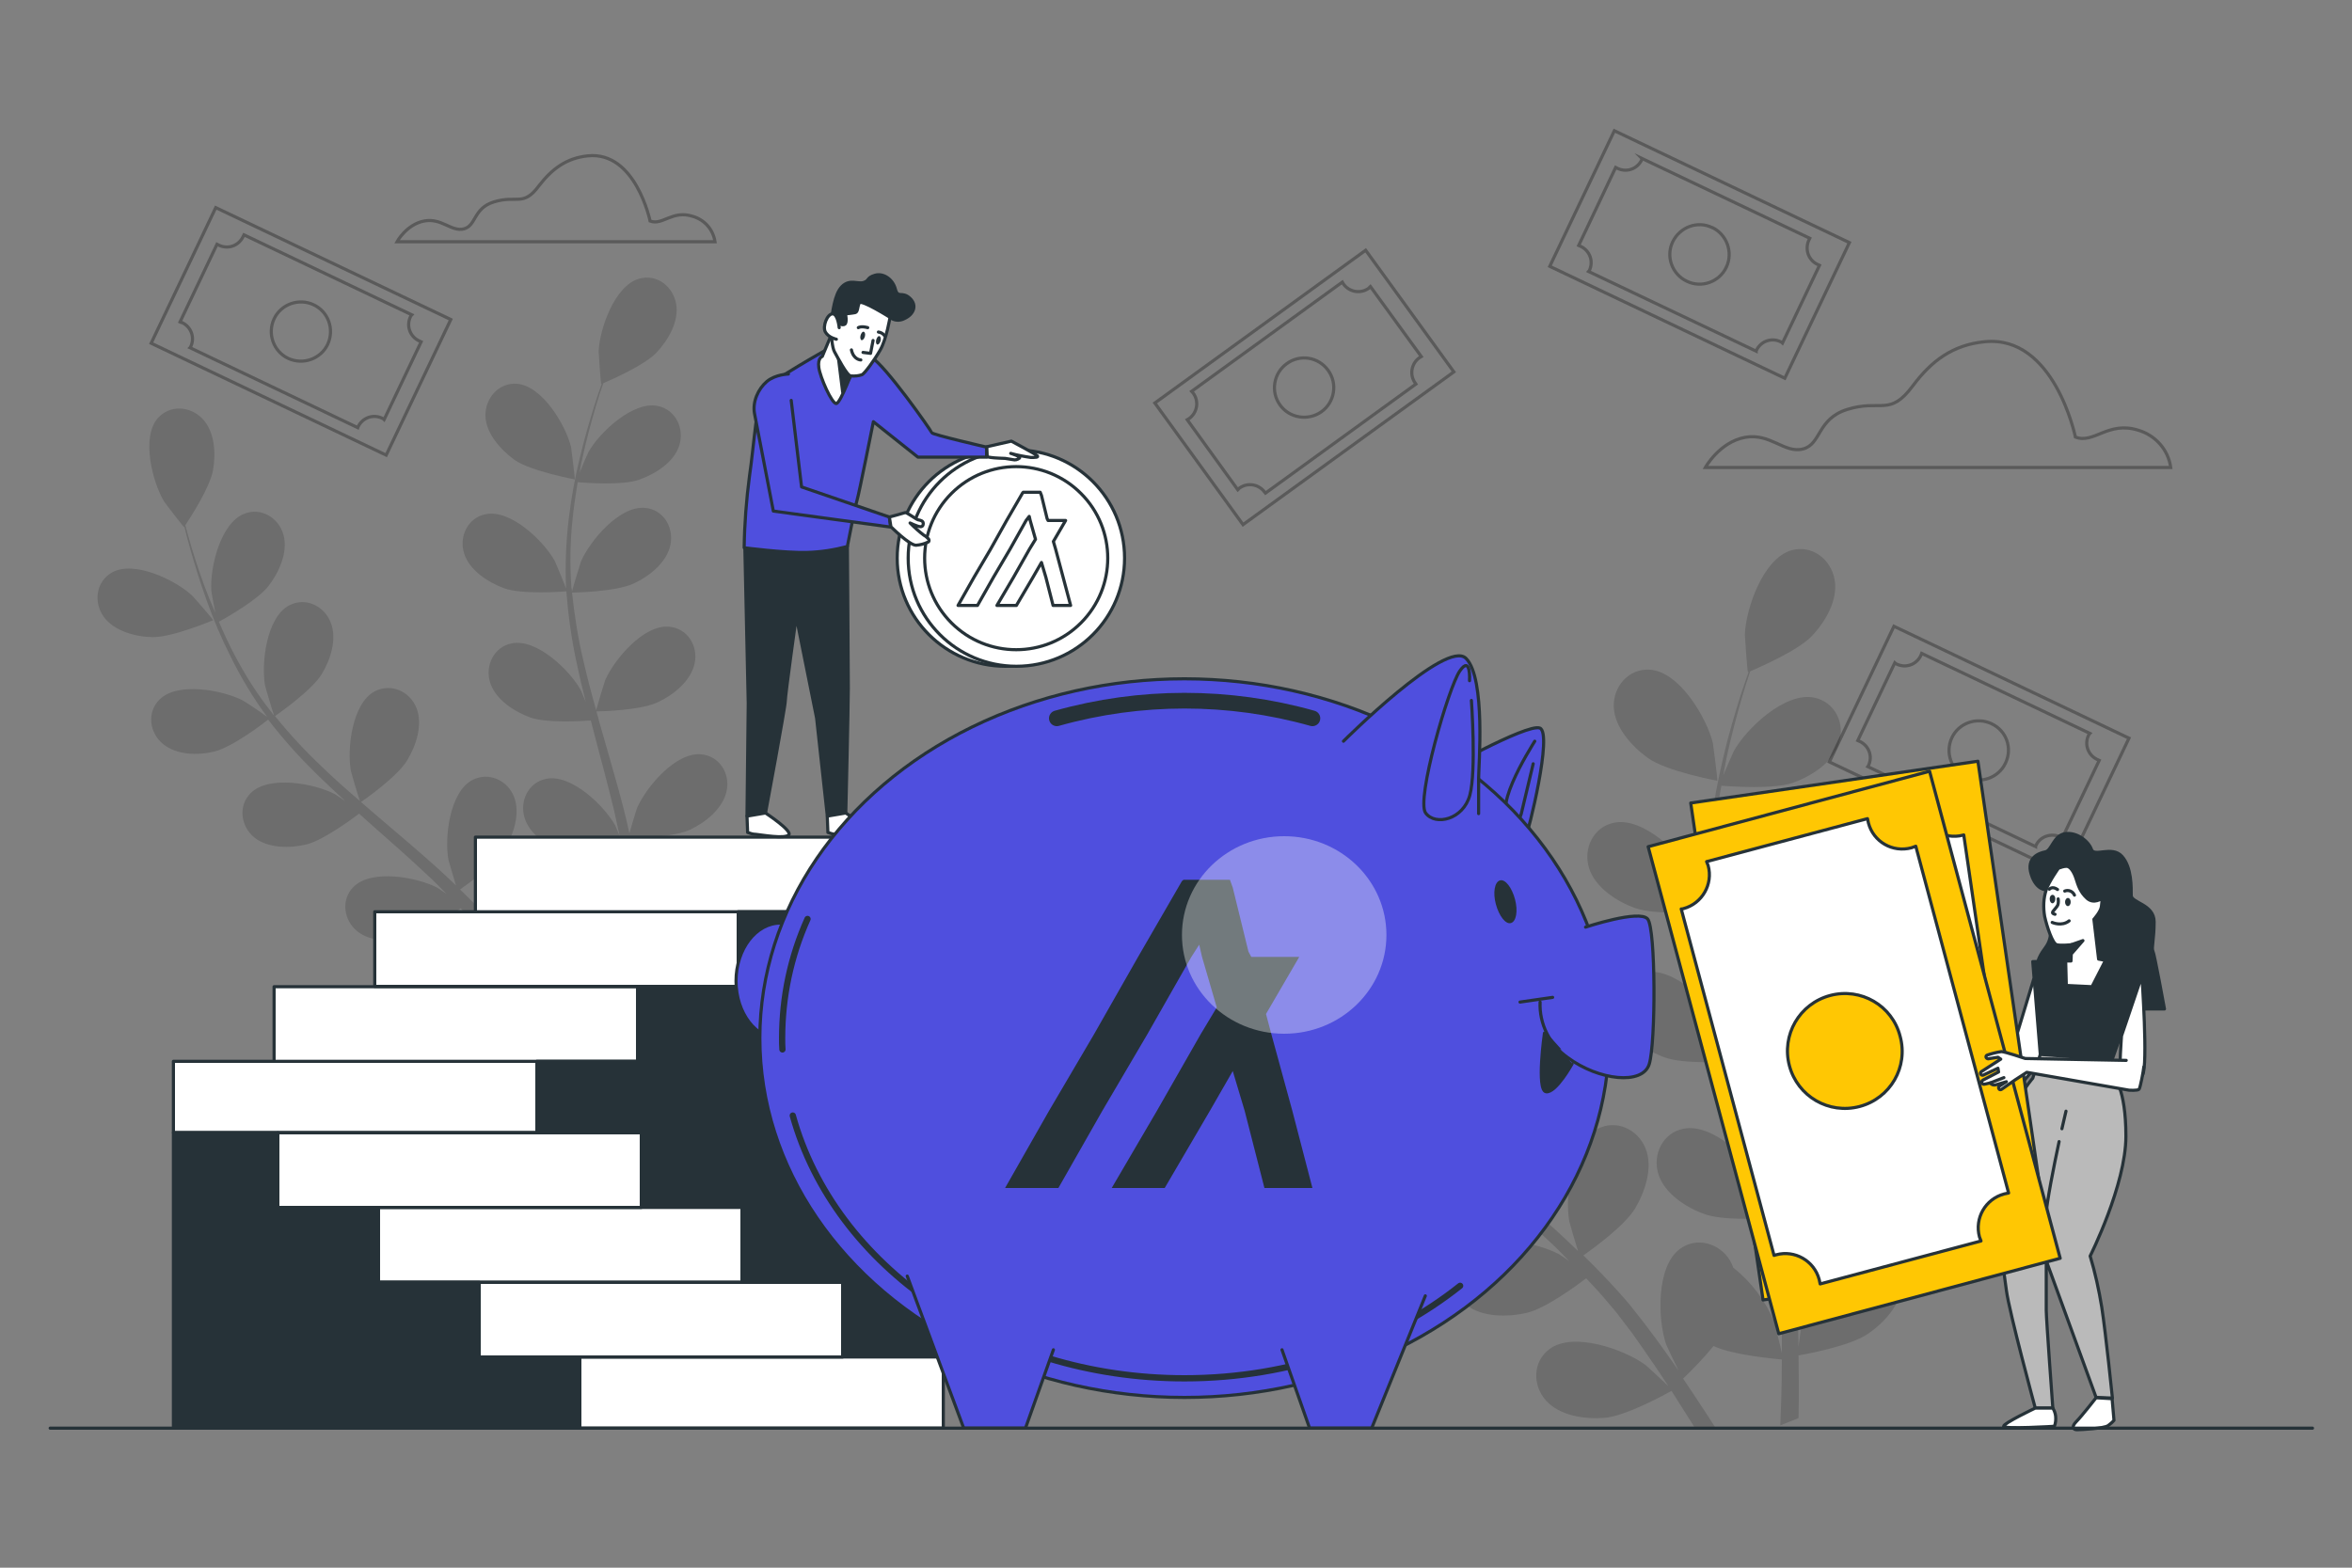 <?xml version="1.0" encoding="utf-8"?>
<!-- Generator: Adobe Illustrator 27.1.1, SVG Export Plug-In . SVG Version: 6.00 Build 0)  -->
<svg version="1.1" id="Layer_1" xmlns="http://www.w3.org/2000/svg" xmlns:xlink="http://www.w3.org/1999/xlink" x="0px" y="0px"
	 viewBox="0 0 750 500" style="enable-background:new 0 0 750 500;" xml:space="preserve">
<rect x="0" y="0" width="750" height="500" fill="#808080" stroke="none"/>
<style type="text/css">
	.st0{opacity:0.3;fill:none;stroke:#000000;stroke-miterlimit:10;enable-background:new    ;}
	.st1{opacity:0.3;}
	.st2{fill:none;stroke:#000000;stroke-miterlimit:10;}
	.st3{opacity:0.15;}
	.st4{fill:#FFFFFF;stroke:#263238;stroke-linecap:round;stroke-linejoin:round;}
	.st5{fill:#263238;stroke:#263238;stroke-linecap:round;stroke-linejoin:round;}
	.st6{fill:#BABABA;stroke:#263238;stroke-linecap:round;stroke-linejoin:round;}
	.st7{fill:none;stroke:#263238;stroke-linecap:round;stroke-linejoin:round;}
	.st8{fill:#FFC703;stroke:#263238;stroke-linecap:round;stroke-linejoin:round;}
	.st9{fill:#FFC703;stroke:#263238;stroke-width:1.004;stroke-linecap:round;stroke-linejoin:round;stroke-miterlimit:4.017;}
	.st10{fill:#263238;}
	.st11{fill:#4F4FDE;stroke:#263238;stroke-linecap:round;stroke-linejoin:round;}
	.st12{fill:#4F4FDE;stroke:#263238;stroke-width:2;stroke-linecap:round;stroke-linejoin:round;}
	.st13{fill:none;stroke:#263238;stroke-width:5;stroke-linecap:round;stroke-linejoin:round;}
	.st14{opacity:0.35;fill:#FFFFFF;enable-background:new    ;}
</style>
<g id="freepik--Clouds--inject-1">
	<path class="st0" d="M661.8,139.4c0,0-6.7-32.7-29-30.4c-10.1,1-16.9,6.1-22.8,14c-7.5,10.1-10.2,4.2-21,7.6
		c-9.6,3-8.2,11.1-14.1,12.6s-10.4-5.2-18.5-3.7s-12.6,9.6-12.6,9.6h148.4c-0.8-5.7-4.9-10.3-10.4-11.9
		C672.2,134.2,667.7,141.7,661.8,139.4z"/>
	<path class="st0" d="M207.3,70.5c0,0-4.6-22.3-19.8-20.8c-6.9,0.7-11.5,4.2-15.6,9.5c-5.1,6.9-7,2.9-14.4,5.2
		c-6.6,2-5.6,7.6-9.6,8.6s-7.1-3.6-12.7-2.5s-8.6,6.6-8.6,6.6h101.4c-0.6-3.9-3.3-7-7.1-8.1C214.4,66.9,211.3,72,207.3,70.5z"/>
</g>
<g id="freepik--Money--inject-1">
	<g class="st1">
		
			<rect x="517.9" y="39.7" transform="matrix(0.43 -0.903 0.903 0.43 235.636 535.537)" class="st2" width="47.9" height="83"/>
		<path class="st2" d="M523.5,51c-1.4,2.9-4.8,4.1-7.7,2.7c-0.2-0.1-0.4-0.2-0.6-0.3l-11.8,24.9c0.2,0.1,0.5,0.2,0.7,0.3
			c2.9,1.4,4.1,4.8,2.7,7.7c-0.1,0.1-0.1,0.2-0.2,0.3L560,112c0-0.1,0.1-0.2,0.1-0.3c1.4-2.9,4.8-4.1,7.7-2.7
			c0.2,0.1,0.4,0.2,0.6,0.4l11.8-24.8c-0.2-0.1-0.5-0.2-0.7-0.3c-2.9-1.4-4-4.8-2.7-7.7c0.1-0.2,0.2-0.4,0.3-0.6l-53.6-25.5
			C523.6,50.6,523.6,50.8,523.5,51z M550.5,85.2c-2.2,4.7-7.9,6.8-12.6,4.5c-4.7-2.2-6.8-7.9-4.5-12.6s7.9-6.8,12.6-4.5
			c0,0,0,0,0.1,0C550.7,74.9,552.7,80.5,550.5,85.2C550.5,85.3,550.5,85.3,550.5,85.2L550.5,85.2z"/>
	</g>
	<g class="st1">
		<rect x="72" y="64.2" transform="matrix(0.43 -0.903 0.903 0.43 -40.735 146.88)" class="st2" width="47.9" height="83"/>
		<path class="st2" d="M77.5,75.5c-1.4,2.9-4.8,4.1-7.7,2.7c0,0,0,0,0,0c-0.2-0.1-0.4-0.2-0.6-0.3l-11.8,24.8
			c0.2,0.1,0.4,0.2,0.7,0.2c2.9,1.4,4.1,4.8,2.7,7.7c0,0,0,0,0,0c0,0.1-0.1,0.2-0.2,0.3l53.5,25.5l0.1-0.3c1.4-2.9,4.8-4.1,7.7-2.7
			c0,0,0,0,0,0c0.2,0.1,0.4,0.2,0.6,0.4l11.8-24.8c-0.2-0.1-0.4-0.2-0.7-0.3c-2.9-1.4-4.1-4.8-2.7-7.7c0,0,0,0,0,0
			c0.1-0.2,0.2-0.4,0.4-0.6L77.8,74.9C77.7,75.1,77.6,75.3,77.5,75.5z M104.5,109.8c-2.2,4.7-7.9,6.7-12.6,4.5
			c-4.7-2.2-6.7-7.9-4.5-12.6c2.2-4.7,7.9-6.7,12.6-4.5C104.7,99.4,106.7,105,104.5,109.8C104.5,109.8,104.5,109.8,104.5,109.8z"/>
	</g>
	<g class="st1">
		
			<rect x="607" y="197.8" transform="matrix(0.43 -0.903 0.903 0.43 143.715 706.068)" class="st2" width="47.9" height="83"/>
		<path class="st2" d="M612.5,209.1c-1.4,2.9-4.8,4.1-7.7,2.7c0,0,0,0,0,0c-0.2-0.1-0.4-0.2-0.6-0.4l-11.8,24.8
			c0.2,0.1,0.5,0.2,0.7,0.3c2.9,1.4,4.1,4.8,2.7,7.7l-0.2,0.3l53.5,25.5c0-0.1,0.1-0.2,0.1-0.3c1.3-2.9,4.8-4.1,7.7-2.8
			c0,0,0,0,0.1,0c0.2,0.1,0.4,0.2,0.6,0.4l11.8-24.8c-0.2-0.1-0.4-0.2-0.7-0.3c-2.9-1.4-4.1-4.8-2.7-7.7c0.1-0.2,0.2-0.4,0.4-0.6
			l-53.6-25.5C612.7,208.7,612.6,208.9,612.5,209.1z M639.5,243.4c-2.2,4.7-7.9,6.7-12.6,4.5s-6.7-7.9-4.5-12.6s7.9-6.7,12.6-4.5
			c0,0,0,0,0,0C639.8,233,641.8,238.6,639.5,243.4L639.5,243.4z"/>
	</g>
	<g class="st1">
		
			<rect x="374.3" y="99.6" transform="matrix(0.81 -0.587 0.587 0.81 6.602 267.572)" class="st2" width="83" height="47.9"/>
		<path class="st2" d="M380.5,125.4c1.9,2.6,1.3,6.2-1.3,8.1c-0.2,0.1-0.4,0.3-0.6,0.4l16.1,22.3c0.2-0.2,0.4-0.3,0.5-0.5
			c2.6-1.9,6.2-1.3,8.1,1.3c0.1,0.1,0.1,0.2,0.2,0.3l48-34.8l-0.2-0.3c-1.9-2.6-1.3-6.2,1.3-8.1c0.2-0.1,0.4-0.3,0.6-0.4L437,91.4
			c-0.2,0.2-0.4,0.3-0.5,0.5c-2.6,1.9-6.2,1.3-8.1-1.3c-0.1-0.2-0.3-0.4-0.4-0.6l-48,34.8C380.2,125,380.3,125.2,380.5,125.4z
			 M423.5,118.1c3.1,4.2,2.1,10.2-2.1,13.2s-10.2,2.1-13.2-2.1c-3.1-4.2-2.1-10.2,2.1-13.2C414.5,112.9,420.4,113.8,423.5,118.1
			L423.5,118.1z"/>
	</g>
</g>
<g id="freepik--Plants--inject-1">
	<g class="st3">
		<path d="M48.5,203.2c6.3,0.2,19.4-5.4,19.5-5.4s-6.3-7.5-6.8-7.9c-5.3-4.9-18.5-11.3-25.5-7.3c-5.1,2.9-5.9,9.4-2.7,14
			S43.1,203.1,48.5,203.2z"/>
		<path d="M68.3,239.7c5.9-1.4,16.4-9.5,17.2-10.2c4.6,6,9.6,11.6,15,16.9c3.1,3.1,6.4,6.1,9.6,9.1c-1.7-1.1-3.2-2.2-3.5-2.3
			c-6.4-3.3-20.8-6-26.6-0.3c-4.2,4.1-3.2,10.7,1.1,14.2s11.5,3.5,16.7,2.2s14.4-8,16.7-9.8l3.8,3.4c6.1,5.4,12.3,10.8,18.1,16.3
			c2.1,1.9,4,3.9,6,5.9c-1.5-1-2.8-1.9-3-2c-6.4-3.3-20.8-6-26.6-0.3c-4.2,4.1-3.2,10.7,1.1,14.2s11.5,3.5,16.7,2.2
			c5.1-1.2,13.5-7.4,16.3-9.5c2,2.1,3.9,4.2,5.7,6.3c1.2,1.5,2.5,2.8,3.6,4.3l3.4,4.5c2,2.9,4.2,5.9,6.1,8.8c1.4,2,2.6,3.9,3.9,5.9
			c-2-2-6.1-5.7-6.5-6c-5.8-4.3-19.6-9.1-26.2-4.3c-4.7,3.4-4.8,10-1.1,14.2s10.8,5.2,16.2,4.8c5.9-0.5,17.1-6.6,18.4-7.4
			c2.1,3.2,4.1,6.4,5.9,9.4c1.7,2.7,3.2,5.2,4.6,7.7l4.7-1.9c-1.6-2.7-3.4-5.5-5.3-8.4c-2.1-3.3-4.4-6.7-6.9-10.3
			c3-2.8,5.8-5.8,8.4-8.9c5.5,2.6,17.3,3.6,18.9,3.7c0,3.8-0.1,7.6-0.2,11.1c-0.1,2.4-0.2,4.8-0.3,7l5-2c0-1.6,0.1-3.2,0.1-4.9
			c0.1-3.9,0-8.1,0-12.4c1.5-0.3,14.1-2.5,19-5.9c4.5-3.1,9.3-8.2,9.6-13.9s-4-10.7-9.8-10.4c-8.1,0.4-15.8,12.9-17.6,19.9
			c-0.1,0.4-0.8,5-1.2,7.9c0-1.8-0.1-3.4-0.1-5.2c-0.1-3.6-0.3-7.1-0.5-10.9c-0.2-1.8-0.3-3.7-0.5-5.6s-0.5-3.8-0.7-5.8
			c-0.7-4.5-1.5-9-2.5-13.5c3.1-0.1,14.2-0.6,19.1-2.9s10.4-6.7,11.6-12.3s-2.3-11.2-8.1-11.7c-8.1-0.8-17.5,10.4-20.4,17
			c-0.2,0.4-1.7,5.4-2.5,8.2c-0.6-2.7-1.2-5.4-1.9-8.1c-2-7.8-4.4-15.7-6.6-23.6c-0.7-2.4-1.4-4.8-2-7.2c1.1,0,14.3-0.3,19.7-3
			c4.9-2.3,10.4-6.7,11.6-12.3s-2.3-11.2-8.1-11.7c-8.1-0.8-17.5,10.4-20.4,17c-0.2,0.5-2.4,7.7-2.9,9.6c-1.5-5.3-2.9-10.6-4.1-15.9
			c-1.7-7.1-2.8-14.3-3.6-21.6c0.5,0,14.2-0.2,19.9-3c4.9-2.3,10.4-6.7,11.5-12.3s-2.3-11.2-8.1-11.7c-8.1-0.8-17.5,10.4-20.4,17
			c-0.2,0.5-2.6,8.3-2.9,9.7c0-0.4-0.1-0.9-0.2-1.3c-0.5-7.3-0.4-14.7,0.4-22c0.4-4,1-7.9,1.6-11.6c2.6,0.2,14.3,1.1,19.6-0.8
			c5.1-1.8,11.1-5.5,12.8-10.9s-1.1-11.4-6.8-12.6c-7.9-1.7-18.6,8.4-22.1,14.6c-0.2,0.3-1.8,4-2.9,6.7c0.3-1.7,0.6-3.4,1-5
			c1.3-6,2.8-11.4,4.2-16.2c0.8-2.7,1.6-5.2,2.4-7.4c2.6-1.1,13.1-5.7,16.9-9.7s7.3-10,6.3-15.6s-6.2-9.6-11.8-8
			c-7.8,2.2-12.6,16-12.9,23.2c0,0.6,0.7,10.4,0.8,10.4l0.2-0.1c-0.8,2.2-1.6,4.5-2.4,7.1c-1.5,4.8-3.1,10.2-4.5,16.1
			c-1.6,6.4-2.8,13-3.6,19.6c-0.9,7.4-1.2,14.8-0.9,22.2v0.3c-0.8-2.2-3.4-8.4-3.6-8.8c-3.5-6.3-14-16.5-22-14.9
			c-5.7,1.1-8.6,7.1-6.9,12.5s7.6,9.2,12.7,11.1c5.7,2.1,18.9,1.1,19.9,1c0.6,7.5,1.6,15,3.2,22.4c0.9,4.3,1.9,8.6,3,12.9
			c-0.8-1.9-1.5-3.6-1.6-3.8c-3.5-6.3-14-16.5-22-14.9c-5.7,1.1-8.6,7.1-6.9,12.5s7.6,9.2,12.7,11.1s16.4,1.2,19.4,1
			c0.4,1.6,0.9,3.3,1.3,5c2.1,7.9,4.2,15.8,6.1,23.6c0.6,2.8,1.2,5.5,1.8,8.2c-0.7-1.7-1.3-3.1-1.4-3.3c-3.5-6.3-14-16.5-22-14.9
			c-5.7,1.1-8.6,7.1-6.9,12.5s7.6,9.2,12.7,11.1c4.9,1.8,15.3,1.3,18.8,1.1c0.5,2.8,1,5.6,1.3,8.4c0.2,1.9,0.5,3.7,0.6,5.6
			s0.2,3.7,0.4,5.6c0.1,3.6,0.2,7.2,0.3,10.7c0,2.4,0,4.7,0,7c-0.6-2.7-2-8.1-2.1-8.5c-2.4-5.9-6.3-11.1-11.3-15
			c-0.2-0.7-0.5-1.3-0.9-1.9c-2.9-4.8-9.2-6.7-13.9-3.2c-6.5,4.8-6,19.4-3.7,26.3c0.1,0.4,2.1,4.6,3.4,7.3c-1-1.4-1.9-2.8-3-4.3
			c-2-2.9-4.2-5.8-6.4-8.8l-3.5-4.4c-1.1-1.5-2.5-2.9-3.8-4.4c-3-3.4-6.2-6.6-9.5-9.8c2.6-1.8,11.5-8.3,14.3-13s5-11.3,2.9-16.6
			s-8.1-8-13.3-5.3c-7.2,3.8-8.9,18.3-7.6,25.4c0.1,0.5,1.6,5.5,2.4,8.2c-2-1.9-4-3.8-6.1-5.7c-6-5.4-12.3-10.7-18.5-16
			c-1.9-1.6-3.8-3.3-5.7-4.9c0.9-0.6,11.7-8.1,14.8-13.4c2.8-4.6,5-11.3,2.9-16.6s-8.1-8-13.3-5.3c-7.2,3.8-8.9,18.3-7.6,25.4
			c0.1,0.5,2.2,7.7,2.9,9.6c-4.2-3.6-8.3-7.2-12.2-11c-5.3-5-10.3-10.4-14.9-16.1c0.4-0.3,11.7-8.1,14.9-13.4
			c2.8-4.6,5-11.3,2.8-16.6s-8.1-8-13.2-5.3c-7.2,3.8-8.9,18.3-7.7,25.4c0.1,0.6,2.4,8.3,2.9,9.7c-0.3-0.3-0.6-0.6-0.8-1
			c-4.5-5.7-8.4-11.8-11.8-18.3c-1.9-3.6-3.5-7.1-5-10.6c2.2-1.2,12.5-7,15.9-11.5c3.3-4.3,6.2-10.7,4.7-16.2s-7.2-8.9-12.6-6.7
			c-7.5,3-10.9,17.2-10.4,24.4c0,0.4,0.7,4.4,1.3,7.2c-0.7-1.6-1.4-3.2-2-4.7c-2.3-5.7-4-11-5.5-15.8c-0.8-2.7-1.5-5.2-2.1-7.5
			c1.6-2.4,7.8-12,8.8-17.4s0.6-12.4-3.3-16.5s-10.4-4.6-14.3-0.2c-5.3,6.1-1.7,20.3,2,26.5c0.3,0.5,6.3,8.3,6.4,8.2l0.1-0.1
			c0.5,2.2,1.2,4.6,1.9,7.2c1.4,4.8,3,10.2,5.1,16c2.2,6.2,4.8,12.4,7.8,18.3c3.3,6.7,7.1,13,11.5,19l0.2,0.2
			c-1.9-1.4-7.4-5.1-7.9-5.3c-6.4-3.3-20.8-6-26.5-0.3c-4.2,4.1-3.2,10.7,1.1,14.2S63,241,68.3,239.7z"/>
		<path d="M183.3,152.9c0.1,0-1.1-9.7-1.2-10.3c-1.7-7-9.2-19.6-17.3-20.2c-5.8-0.4-10.1,4.6-10,10.2c0.1,5.6,4.9,10.9,9.3,14.1
			C169.3,150.3,183.3,152.9,183.3,152.9z"/>
	</g>
	<g class="st3">
		<path d="M391.5,307.3c7.3,0.2,22.5-6.2,22.5-6.2s-7.3-8.7-7.8-9.2c-6.2-5.7-21.4-13.1-29.6-8.5c-5.9,3.3-6.9,10.9-3.1,16.2
			S385.2,307.1,391.5,307.3z"/>
		<path d="M539.9,454.5l0.6,1h6.6c-0.8-1.3-1.7-2.6-2.5-3.9c-2.5-3.8-5.1-7.8-7.9-11.9c3.4-3.3,6.7-6.7,9.7-10.4
			c6.4,3,20.1,4.1,21.8,4.3c0,4.5-0.1,8.8-0.2,12.9c-0.1,2.8-0.2,5.5-0.3,8.1l5.8-2.3c0-1.9,0.1-3.7,0.1-5.7c0-4.5,0-9.3-0.1-14.3
			c1.8-0.3,16.3-2.9,22-6.8c5.2-3.5,10.8-9.5,11.1-16.1s-4.6-12.4-11.4-12c-9.4,0.5-18.2,14.9-20.4,23c-0.1,0.5-0.9,5.8-1.3,9.2
			c0-2-0.1-4-0.1-6.1c-0.1-4.1-0.3-8.2-0.6-12.6c-0.2-2.1-0.4-4.3-0.6-6.5c-0.1-2.2-0.6-4.4-0.8-6.7c-0.8-5.2-1.8-10.4-2.9-15.6
			c3.6-0.1,16.4-0.7,22.1-3.4s12.1-7.7,13.4-14.2s-2.7-12.9-9.4-13.6c-9.3-0.9-20.3,12-23.6,19.7c-0.2,0.5-2,6.3-2.9,9.5
			c-0.7-3.1-1.4-6.2-2.2-9.4c-2.4-9.1-5-18.2-7.7-27.3c-0.8-2.8-1.6-5.6-2.4-8.4c1.3,0,16.5-0.4,22.8-3.4
			c5.6-2.7,12.1-7.7,13.4-14.2s-2.7-12.9-9.4-13.6c-9.3-0.9-20.3,12-23.6,19.7c-0.2,0.6-2.8,8.9-3.3,11.1
			c-1.7-6.1-3.4-12.3-4.8-18.4c-1.9-8.2-3.3-16.6-4.1-25c0.6,0,16.5-0.3,23-3.4c5.6-2.7,12.1-7.8,13.4-14.2s-2.7-12.9-9.4-13.6
			c-9.3-0.9-20.3,12-23.6,19.7c-0.3,0.6-3,9.6-3.4,11.2c0-0.5-0.1-1-0.2-1.5c-0.6-8.5-0.5-17,0.4-25.4c0.4-4.7,1.1-9.1,1.9-13.4
			c3,0.2,16.5,1.2,22.7-0.9c5.9-2.1,12.8-6.4,14.8-12.7s-1.2-13.1-7.9-14.5c-9.2-1.9-21.5,9.7-25.6,17c-0.2,0.4-2.1,4.7-3.4,7.8
			c0.4-1.9,0.7-3.9,1.1-5.8c1.5-7,3.2-13.2,4.8-18.8c0.9-3.1,1.8-6,2.7-8.6c3-1.3,15.2-6.6,19.6-11.2s8.5-11.6,7.3-18.1
			s-7.2-11.1-13.7-9.3c-9,2.5-14.6,18.5-14.9,26.9c0,0.7,0.8,12.1,1,12l0.2-0.1c-0.9,2.5-1.8,5.2-2.8,8.2
			c-1.7,5.5-3.6,11.8-5.2,18.7c-1.8,7.5-3.2,15-4.2,22.6c-1.1,8.5-1.4,17.1-1,25.7c0,0.1,0,0.2,0,0.3c-1-2.6-3.9-9.7-4.2-10.2
			c-4.1-7.3-16.2-19.1-25.5-17.2c-6.6,1.3-9.9,8.2-8,14.4s8.8,10.7,14.7,12.8c6.6,2.4,21.9,1.2,23.1,1.1c0.7,8.7,1.9,17.4,3.7,26
			c1,5,2.2,10,3.5,15c-0.9-2.2-1.8-4.2-1.9-4.4c-4.1-7.3-16.2-19.1-25.5-17.2c-6.6,1.3-9.9,8.2-8,14.4s8.8,10.7,14.7,12.8
			s19,1.4,22.4,1.2c0.5,1.9,1,3.8,1.5,5.7c2.4,9.2,4.9,18.3,7.1,27.3c0.8,3.2,1.4,6.3,2,9.5c-0.8-1.9-1.5-3.6-1.7-3.8
			c-4.1-7.3-16.2-19.1-25.5-17.2c-6.6,1.3-9.9,8.2-8,14.4s8.8,10.7,14.7,12.8c5.7,2.1,17.7,1.5,21.8,1.2c0.6,3.3,1.1,6.5,1.5,9.7
			c0.2,2.2,0.6,4.3,0.7,6.5s0.3,4.3,0.4,6.5c0.1,4.1,0.3,8.4,0.3,12.4c0,2.8,0,5.5,0,8.1c-0.7-3.2-2.3-9.4-2.4-9.9
			c-2.8-6.8-7.3-12.8-13.1-17.4c-0.3-0.8-0.6-1.5-1-2.2c-3.3-5.6-10.7-7.8-16.1-3.7c-7.5,5.6-7,22.5-4.3,30.4c0.2,0.5,2.5,5.4,4,8.4
			c-1.2-1.7-2.3-3.3-3.5-5c-2.4-3.4-4.8-6.7-7.5-10.2l-4-5.1c-1.3-1.7-2.9-3.4-4.4-5.1c-3.5-3.9-7.2-7.7-11-11.4
			c3-2.1,13.3-9.6,16.5-15s5.8-13.1,3.3-19.2s-9.4-9.3-15.4-6.1c-8.3,4.4-10.3,21.2-8.9,29.4c0.1,0.5,1.8,6.3,2.8,9.5
			c-2.3-2.2-4.6-4.4-7-6.6c-7-6.3-14.2-12.4-21.5-18.5c-2.2-1.9-4.4-3.8-6.6-5.7c1.1-0.7,13.6-9.4,17.2-15.5
			c3.2-5.4,5.8-13.1,3.3-19.2s-9.4-9.3-15.3-6.1c-8.3,4.4-10.3,21.2-8.9,29.4c0.1,0.6,2.6,9,3.3,11.1c-4.8-4.2-9.6-8.4-14.1-12.7
			c-6.1-5.8-11.9-12-17.3-18.6c0.5-0.3,13.6-9.4,17.3-15.5c3.2-5.4,5.8-13.1,3.3-19.2s-9.4-9.3-15.4-6.1
			c-8.3,4.4-10.3,21.2-8.9,29.4c0.1,0.6,2.8,9.6,3.4,11.2c-0.3-0.4-0.7-0.7-1-1.1c-5.3-6.7-9.9-13.9-13.9-21.5
			c-2.2-4.1-4.1-8.2-5.8-12.2c2.6-1.4,14.5-8.1,18.4-13.3c3.8-5,7.2-12.4,5.4-18.8s-8.3-10.3-14.6-7.8c-8.7,3.5-12.6,19.9-12,28.3
			c0,0.5,0.9,5,1.5,8.4c-0.8-1.8-1.6-3.7-2.3-5.5c-2.6-6.6-4.6-12.8-6.3-18.3c-1-3.1-1.8-6-2.5-8.7c1.8-2.7,9.1-13.9,10.1-20.2
			c1-6.2,0.7-14.3-3.9-19.1s-12.1-5.3-16.5-0.2c-6.1,7.1-2,23.5,2.4,30.7c0.4,0.6,7.4,9.6,7.5,9.5l0.1-0.2c0.6,2.6,1.4,5.4,2.2,8.4
			c1.6,5.5,3.5,11.8,5.9,18.5c2.6,7.2,5.6,14.3,9,21.2c3.8,7.7,8.3,15.1,13.4,22l0.2,0.2c-2.2-1.6-8.6-5.9-9.1-6.2
			c-7.4-3.9-24.1-6.9-30.7-0.3c-4.8,4.8-3.7,12.4,1.3,16.5s13.3,4,19.4,2.6c6.9-1.6,18.9-11,19.9-11.8c5.4,6.9,11.2,13.5,17.4,19.6
			c3.6,3.6,7.4,7.1,11.2,10.6c-2-1.3-3.7-2.5-4-2.6c-7.4-3.9-24.1-6.9-30.7-0.3c-4.8,4.8-3.7,12.4,1.3,16.5s13.3,4.1,19.4,2.6
			s16.6-9.3,19.4-11.4c1.5,1.3,2.9,2.6,4.4,4c7.1,6.3,14.2,12.5,21,18.9c2.4,2.2,4.7,4.5,6.9,6.8c-1.8-1.2-3.2-2.2-3.5-2.3
			c-7.4-3.9-24.1-6.9-30.7-0.3c-4.8,4.8-3.7,12.4,1.3,16.5s13.3,4,19.4,2.6c5.9-1.4,15.6-8.5,18.9-11c2.3,2.4,4.5,4.8,6.6,7.3
			c1.4,1.7,2.8,3.2,4.1,5l3.9,5.1c2.4,3.4,4.8,6.8,7.1,10.2c1.6,2.3,3,4.5,4.5,6.8c-2.3-2.2-7-6.6-7.5-6.9
			c-6.8-4.9-22.8-10.5-30.3-5c-5.5,4-5.6,11.6-1.2,16.5s12.5,6,18.7,5.5c6.9-0.6,19.7-7.7,21.3-8.6
			C535.4,447.4,537.7,451,539.9,454.5z"/>
		<path d="M547.6,249c0.2,0-1.3-11.3-1.4-12c-2-8.1-10.6-22.7-20-23.4c-6.8-0.5-11.8,5.3-11.6,11.8s5.7,12.6,10.8,16.3
			C531.3,246,547.5,249,547.6,249z"/>
	</g>
</g>
<g id="freepik--Stairs--inject-1">
	<rect x="55.3" y="338.5" class="st4" width="115.9" height="22.7"/>
	<rect x="87.4" y="314.7" class="st4" width="115.9" height="23.8"/>
	<rect x="119.5" y="290.8" class="st4" width="115.9" height="23.8"/>
	<rect x="151.6" y="267" class="st4" width="115.9" height="23.8"/>
	<polygon class="st5" points="300.7,455.5 300.7,267 267.5,267 267.5,290.8 235.4,290.8 235.4,314.7 203.3,314.7 203.3,338.5 
		171.2,338.5 171.2,455.5 	"/>
	<rect x="184.9" y="432.8" class="st4" width="115.9" height="22.7"/>
	<rect x="152.8" y="409" class="st4" width="115.9" height="23.8"/>
	<rect x="120.7" y="385.1" class="st4" width="115.9" height="23.8"/>
	<rect x="88.6" y="361.3" class="st4" width="115.9" height="23.8"/>
	<polygon class="st5" points="55.3,455.5 55.3,361.3 88.6,361.3 88.6,385.1 120.7,385.1 120.7,409 152.8,409 152.8,432.8 
		184.9,432.8 184.9,455.5 	"/>
</g>
<g id="freepik--character-2--inject-1">
	<path class="st4" d="M648.5,312.3L641,337l-16.7-12.9c-0.3-1.6-0.6-3.2-1-4.8c-0.3-0.8-2.3-3.1-2.8-4s-1.1-0.1-1.1,0.6
		s1.5,2.9,1.5,2.9l-0.8,0.8l-6.2-3c-0.3-0.1-0.7,0-0.8,0.3c0,0,0,0,0,0l0,0c-0.1,0.3,0,0.6,0.2,0.7l3.4,2.6l-0.4,0.9l-5.7-2.3
		c-0.3-0.1-0.6,0-0.7,0.3c0,0,0,0,0,0l0,0c-0.1,0.3,0,0.5,0.2,0.7l5.2,3l-3.4,0.7c-0.3,0.1-0.5,0.4-0.4,0.7c0,0,0,0,0,0.1l0,0
		c0.1,0.2,0.3,0.4,0.5,0.4h3.5l-3,1.1c0,0,0.4,0.9,1,0.8l3.5-0.2l5.2,0.3c0,0,16.9,17.8,17.5,18.3s3.9,1.8,4.5,1.1s8.1-9.6,8.1-9.6
		l-1.1-23.2C651.3,313.2,650.2,311,648.5,312.3z"/>
	<path class="st5" d="M652.5,283.8c0,0-3.2,0.2-4.8-5s2.4-6.7,4.5-7.1s2.6-5.2,6.3-5.8s7.5,2.4,8.4,5s6.5-1.3,9.7,2.2s3,10.1,3,12.5
		s7.3,2.8,7.3,8.4s-0.9,8.4-0.4,9.3s3.7,18.5,3.7,18.5H650c0,0-1.3-12.9,0.2-16.2s2.8-3.5,3.5-6.5s0-7.8-0.4-9.9
		C652.9,287.4,652.7,285.6,652.5,283.8z"/>
	<polygon class="st5" points="660.3,306.5 648.2,306.7 650.6,336.3 673.5,338 684.3,307.4 671.3,306.3 	"/>
	<path class="st4" d="M656.4,276.9c0,0-3.2,4.5-3.9,6.9c-0.9,2.7-1,5.6-0.5,8.5c0.7,3.2,2.5,8.6,3.8,9s4.8,0,4.8,0l-0.2,5.2h-1.7
		l0.2,7.8l8.2,0.4l4.3-8.4l-2.2-0.4l-1.5-12.7c0,0,2.2-2.4,2.4-4.1c0.1-0.9,0.2-1.7,0.2-2.6c0,0-2.6,2-4.8,0s-2.8-4.1-3.5-6.3
		s-1.9-3.9-3-3.9C658.1,276.3,657.3,276.6,656.4,276.9z"/>
	<polygon class="st5" points="660.5,301.3 664.2,300 660.8,303.9 	"/>
	<path class="st6" d="M650.6,336.3l-2.4,7.6c0,0-8.6,9.3-10.4,26.5s1.1,34.3,2,41.2s9.2,37.5,9.2,37.5h5.6c0,0-2.1-28.4-2.1-31.2
		v-15.8l15.9,43.6l5.2,0.2c0,0-2.1-20.6-3.4-29c-0.9-5.5-2.1-11-3.7-16.3c0,0,11.4-22.7,11.4-38.2s-3.9-19-3.9-19l-0.6-5.4
		L650.6,336.3z"/>
	<path class="st7" d="M657.5,360c0.8-3.4,1.3-5.6,1.3-5.6"/>
	<path class="st7" d="M652.5,402.1c0,0-0.9-4.3-0.2-13.6c0.4-5.5,2.6-16.4,4.3-24.4"/>
	<path class="st4" d="M649,449.1c0,0-10.1,4.8-10.1,5.8s16.2,0,16.2,0c0.4-1,0.5-2.1,0.4-3.2c-0.1-0.9-0.4-1.8-0.9-2.6H649z"/>
	<path class="st4" d="M668.4,445.8c0,0-4.7,6-6.3,7.6s-1.1,2.6,0.2,2.6s8.6-0.4,9.9-1.3c0.7-0.5,1.4-1.1,1.9-1.7l-0.6-6.9
		L668.4,445.8z"/>
	<path class="st4" d="M683,311.2c0,0,2,28.7,0.2,31.7s-6.7,1.3-7.1,0s0.4-12.5,0.4-12.5L683,311.2z"/>
	
		<rect x="550" y="248.4" transform="matrix(0.99 -0.144 0.144 0.99 -41.13 89.395)" class="st8" width="92.5" height="160.1"/>
	<path class="st4" d="M624.8,266.6c-6.1,0.9-11.8-3.3-12.6-9.4c0,0,0,0,0,0c-0.1-0.5-0.1-0.9-0.1-1.4l-52.5,7.6
		c0.1,0.4,0.2,0.9,0.3,1.4c0.9,6.1-3.3,11.8-9.4,12.6c-0.2,0-0.5,0-0.7,0.1l16.5,113.2c0.2,0,0.5-0.1,0.7-0.1
		c6.1-0.9,11.8,3.3,12.6,9.4c0,0,0,0,0,0c0.1,0.5,0.1,0.9,0.1,1.4l52.5-7.6c-0.1-0.4-0.2-0.9-0.3-1.4c-0.9-6.1,3.3-11.7,9.4-12.6
		c0,0,0,0,0,0c0.5-0.1,0.9-0.1,1.4-0.1l-16.5-113.4C625.7,266.4,625.3,266.5,624.8,266.6z M598.8,346.6c-10,1.5-19.3-5.5-20.7-15.5
		c-1.5-10,5.5-19.3,15.5-20.7c10-1.5,19.3,5.5,20.7,15.5C615.8,335.8,608.9,345.1,598.8,346.6C598.9,346.6,598.8,346.6,598.8,346.6
		L598.8,346.6z"/>
	
		<rect x="544.7" y="255.3" transform="matrix(0.966 -0.259 0.259 0.966 -66.742 164.502)" class="st9" width="92.9" height="160.8"/>
	<path class="st4" d="M609.5,270.4c-6,1.6-12.1-1.9-13.7-7.9c-0.1-0.4-0.2-0.9-0.3-1.4l-51.3,13.7c0.2,0.4,0.3,0.9,0.5,1.3
		c1.6,5.9-1.9,12.1-7.9,13.7c0,0,0,0,0,0c-0.2,0.1-0.5,0.1-0.7,0.1l29.6,110.5l0.7-0.2c5.9-1.6,12.1,1.9,13.7,7.9c0,0,0,0,0,0
		c0.1,0.4,0.2,0.9,0.3,1.4l51.3-13.7c-0.2-0.4-0.3-0.9-0.5-1.3c-1.6-6,1.9-12.1,7.9-13.7c0.4-0.1,0.9-0.2,1.4-0.3l-29.6-110.6
		C610.4,270.1,610,270.2,609.5,270.4z M593,352.9c-9.8,2.6-19.8-3.2-22.4-13c-2.6-9.8,3.2-19.8,13-22.4c9.8-2.6,19.8,3.2,22.3,13
		C608.6,340.3,602.8,350.3,593,352.9C593,352.9,593,352.9,593,352.9z"/>
	<path class="st4" d="M678,338.2l-32.2-0.6c0,0-6.5-2.2-7.6-2.2c-1.5,0.2-3,0.6-4.5,1.1c-0.3,0.1-0.5,0.4-0.4,0.7l0,0
		c0.1,0.3,0.4,0.5,0.7,0.5l3.1-0.5l0.9,0.6l-6.2,4c-0.3,0.2-0.3,0.5-0.2,0.8l0,0c0.2,0.3,0.5,0.4,0.8,0.3l4.7-2.2l0.2,1.2l-5,2.6
		c-0.3,0.2-0.5,0.6-0.3,0.9l0,0c0.1,0.3,0.5,0.5,0.8,0.4l1.8-0.4l0,0c0.4,0.5,1.1,0.8,1.8,0.6l3.4-1l-2.2,1.4
		c-0.3,0.2-0.4,0.6-0.2,0.8c0,0.1,0.1,0.1,0.1,0.2l0,0c0.2,0.2,0.5,0.2,0.8,0l4.3-3l3.7-2.4l32.6,5.7c0,0,2.8,0.2,3.2-0.3
		s1.4-5.8,1.5-7.1"/>
	<line class="st7" x1="634.6" y1="345.4" x2="639" y2="343.7"/>
	<path class="st10" d="M655.4,286.7c0,0.7-0.4,1.4-0.9,1.4s-0.9-0.6-0.9-1.4s0.4-1.3,0.9-1.3S655.4,285.9,655.4,286.7z"/>
	<path class="st10" d="M660.3,287.7c0,0.7-0.4,1.3-0.9,1.3s-0.9-0.6-0.9-1.3s0.4-1.3,0.9-1.3S660.3,286.9,660.3,287.7z"/>
	<path class="st7" d="M653.5,283.6c0,0,0.9-1.1,2.6,0.1"/>
	<path class="st7" d="M658.4,284.2c1.2-0.5,2.6,0.1,3.1,1.3"/>
	<path class="st7" d="M656.3,286.7c0.1,0.6,0.1,1.3-0.1,1.9c-0.3,0.8-1.8,2.1-1.7,2.5s0.8,0.5,0.8,0.5"/>
	<path class="st7" d="M654.4,294.2c0,0,3,1.4,5.4-0.5"/>
</g>
<g id="freepik--character-1--inject-1">
	<circle class="st4" cx="320.6" cy="178" r="34.5"/>
	<circle class="st4" cx="324.1" cy="178" r="34.5"/>
	
		<ellipse transform="matrix(0.707 -0.707 0.707 0.707 -30.943 281.315)" class="st4" cx="324.1" cy="178" rx="29.2" ry="29.2"/>
	<path class="st5" d="M237.5,173.8l1.1,50.5l-0.4,35.9l5.9-0.9c0,0,6.3-33.8,6.3-35.7s3.5-27,3.5-27l6.5,32.4l3.4,31.1l5.9-0.9
		c0,0,0.8-33.8,0.8-39.8s-0.3-45.3-0.3-45.3l-18.4-4.8L237.5,173.8z"/>
	<path class="st4" d="M244.1,259.3c0,0,8.7,5.7,7.4,7s-8.5,0-10.5-0.2c-0.9,0-1.8-0.3-2.6-0.6l-0.2-5.2L244.1,259.3z"/>
	<path class="st4" d="M269.7,259.3c0,0,8.7,5.7,7.4,7s-8.5,0-10.5-0.2c-0.9,0-1.8-0.3-2.6-0.6l-0.2-5.2L269.7,259.3z"/>
	<path class="st4" d="M314.6,142.5l7.9-1.8c0,0,7.5,4,8.2,4.6s-0.6,0.6-2,0.6c-2.1-0.3-4.3-0.7-6.4-1.3c0,0,3.3,1,2.8,1.5
		c-0.6,0.5-1.4,0.7-2.1,0.5c-0.5-0.1-2.5-0.4-2.5-0.4s-3.5-0.1-4.6-0.3l-1.1-0.2L314.6,142.5z"/>
	<path class="st11" d="M263.8,111.4c0,0-17.9,10-20.2,12.9s-3.1,17.3-4.6,27.5c-1,7.6-1.6,15.2-1.7,22.9c0,0,12.9,1.7,20,1.5
		c4.4-0.1,8.7-0.8,12.9-1.9c0,0,2.5-12.9,3.1-14.8s5.2-25,5.2-25l14.2,11.3h21.9v-3.2c0,0-17.4-4-17.5-4.6s-14.8-21.5-19.2-24
		S266.9,109.1,263.8,111.4z"/>
	<path class="st4" d="M265.5,105.8l-3.3,7.9c0,0-1.5,0.4-1.1,3.5s4.2,11.7,5.6,11.5s5.6-11.7,5.6-11.7L265.5,105.8z"/>
	<polygon class="st5" points="267.4,114.5 268.7,125 271.3,119.8 	"/>
	<path class="st5" d="M283.8,101.2c1.3,1.1,3.1,1.2,4.6,0.4c2.9-1.3,4.2-4.2,1.7-6.5s-3.8,0.2-4.6-2.9s-3.8-5.2-6.5-4.4
		s-1.7,1.7-3.6,2.3s-4.4-1.2-6.9,1.3s-2.9,8.4-3.5,11.1s1.9,3.4,4,3.3s3.8-4.6,5.6-6S283.8,101.2,283.8,101.2z"/>
	<path class="st4" d="M265.1,106.6c0,0,0.2,4.2,1,5.6s4,7.7,5.2,7.7c1.2,0.1,2.5,0,3.6-0.4c0.8-0.4,3.8-4.4,5.8-7.9
		s3.1-10.4,3.1-10.4s-9.2-5.8-9.8-4.6s-0.4,2.9-1.3,3.1s-3.1,0.4-3.1,0.4s0.6,2.7-0.2,3.3s-2.7-0.6-2.7-0.6S264.4,103.1,265.1,106.6
		z"/>
	<path class="st10" d="M275.8,107.3c-0.2,0.7-0.6,1.2-1,1.2s-0.6-0.8-0.4-1.5s0.6-1.3,1-1.2S276,106.5,275.8,107.3z"/>
	<path class="st10" d="M280.8,108.7c-0.2,0.7-0.6,1.2-1,1.2s-0.6-0.8-0.4-1.5s0.6-1.3,1-1.2S281,107.9,280.8,108.7z"/>
	<path class="st7" d="M273.7,104.5c0,0,0.8-0.6,3,0"/>
	<path class="st7" d="M280.1,105.9c0.8,0.1,1.5,0.5,2,1.2"/>
	<polyline class="st7" points="278.4,108.6 277.6,112.7 275.2,112.4 	"/>
	<path class="st7" d="M274.5,114.8c0,0-2.3,0-3-3.2"/>
	<path class="st4" d="M267.6,104.5c0,0-0.4-4.4-2.1-4.4s-3.3,4-2.3,5.8s3.5,2.3,3.5,2.3"/>
	<path class="st11" d="M252.3,127.7l3.3,27.6l28,9.6l0.4,3.2l-37.4-5.1l-6-31.1c-0.7-3.8,1.2-7.9,3.9-10.2s6.9-2.4,6.9-2.4"/>
	<path class="st4" d="M283.6,164.9c0,0,4.5-1.2,5-1.4s3.6,2.2,4.2,2.3s1.6,0.3,1.6,1.1s-0.3,1.4-1.8,0.9c-0.8-0.3-1.6-0.6-2.4-1
		c1.4,1.4,2.8,2.7,4.4,3.9c0.6,0.3,1.1,0.8,1.5,1.2c0.2,0.3,0.2,0.7,0,0.9c0,0-0.1,0.1-0.2,0.1c-1.2,0.6-2.5,0.9-3.8,1
		c-2.1,0-8-5.9-8-5.9L283.6,164.9z"/>
	<polygon class="st4" points="311.7,193.1 316.8,184.1 322.1,175.1 327.2,166 328.2,164.7 328.5,166 330.2,172 328.3,175.1 
		323.2,184.1 317.9,193.1 324.1,193.1 329.4,184.1 332.1,179.4 333.5,184.1 335.8,193.1 341.4,193.1 339,184.1 336.6,175.1 
		335.9,172.7 339.8,166 334.2,166 333.9,165.4 332.1,158 331.7,157 326.3,157 326.1,157.2 321,166 315.9,175.1 310.6,184.1 
		305.5,193.1 	"/>
</g>
<g id="freepik--piggy-bank--inject-1">
	<path class="st11" d="M458.2,246.8c0,0,28.6-16.1,32.8-14.6s-3.6,33.3-4.7,35.4S458.2,246.8,458.2,246.8z"/>
	<path class="st7" d="M489.4,236.4c0,0-1.2,1.9-2.8,4.7c-2.8,4.9-6.5,12.3-6.5,16.6c0,6.8,4.2,6.2,5.2,1l3.6-15.1"/>
	<ellipse class="st11" cx="248.9" cy="312.9" rx="14.2" ry="18.5"/>
	<ellipse class="st11" cx="377.7" cy="331.1" rx="135.4" ry="114.6"/>
	<path class="st12" d="M465.6,410.1c-23,18.3-53.9,29.5-87.9,29.5c-60.8,0-111.6-35.8-124.9-83.8"/>
	<path class="st12" d="M249.5,334.7c-0.1-1.2-0.1-2.4-0.1-3.6c0-13.1,2.7-26,8.1-38"/>
	<path class="st13" d="M337,229.1c26.6-7.5,54.9-7.5,81.5,0"/>
	<path class="st11" d="M505.6,295.7c0,0,17.2-5.7,19.8-2.6s2.6,39.5,0.5,46.3s-16.1,5.2-26-2.1c-5.7-4-9.1-10.7-8.8-17.7"/>
	<line class="st7" x1="495.1" y1="318.1" x2="484.7" y2="319.6"/>
	<path class="st5" d="M492.5,329.5c0,0-2.6,18.2,0.5,18.7s8.3-8.9,8.3-8.9S494.1,331.1,492.5,329.5z"/>
	<path class="st10" d="M483.1,286.8c1,3.8,0.4,7.1-1.3,7.6s-3.8-2.3-4.8-6s-0.4-7.1,1.3-7.6S482.1,283.1,483.1,286.8z"/>
	<path class="st11" d="M428.4,236.4c0,0,32.8-32.8,39.1-26.4s4,34.3,4,38.3v11.2"/>
	<path class="st7" d="M468.6,217.1c0,0,0.5-8.3-3.1-3.1s-14,41.1-10.9,45.3c3.1,4.2,12,2.1,14.1-5.7s0.5-30.2,0.5-30.2"/>
	<polyline class="st11" points="289.3,407 307.3,455.5 327,455.5 335.9,430.5 	"/>
	<polyline class="st11" points="454.5,413.3 437.4,455.5 417.6,455.5 408.8,430.5 	"/>
	<polygon class="st10" points="337.5,378.9 351.5,354.3 365.9,329.8 379.9,305.2 382.4,301.3 383.3,305.2 388,321.3 382.9,329.8 
		368.9,354.3 354.5,378.9 371.4,378.9 385.8,354.3 393.1,341.6 396.9,354.3 403.2,378.9 418.5,378.9 412.1,354.3 405.4,329.8 
		403.7,323.4 414.3,305.2 399,305.2 398.1,303.5 393.1,283.1 392.2,280.6 377.4,280.6 376.9,281 362.9,305.2 348.9,329.8 
		334.5,354.3 320.5,378.9 	"/>
	<ellipse class="st14" cx="409.5" cy="298.2" rx="32.6" ry="31.5"/>
</g>
<g id="freepik--Floor--inject-1">
	<line class="st7" x1="16" y1="455.5" x2="737.4" y2="455.5"/>
</g>
</svg>
